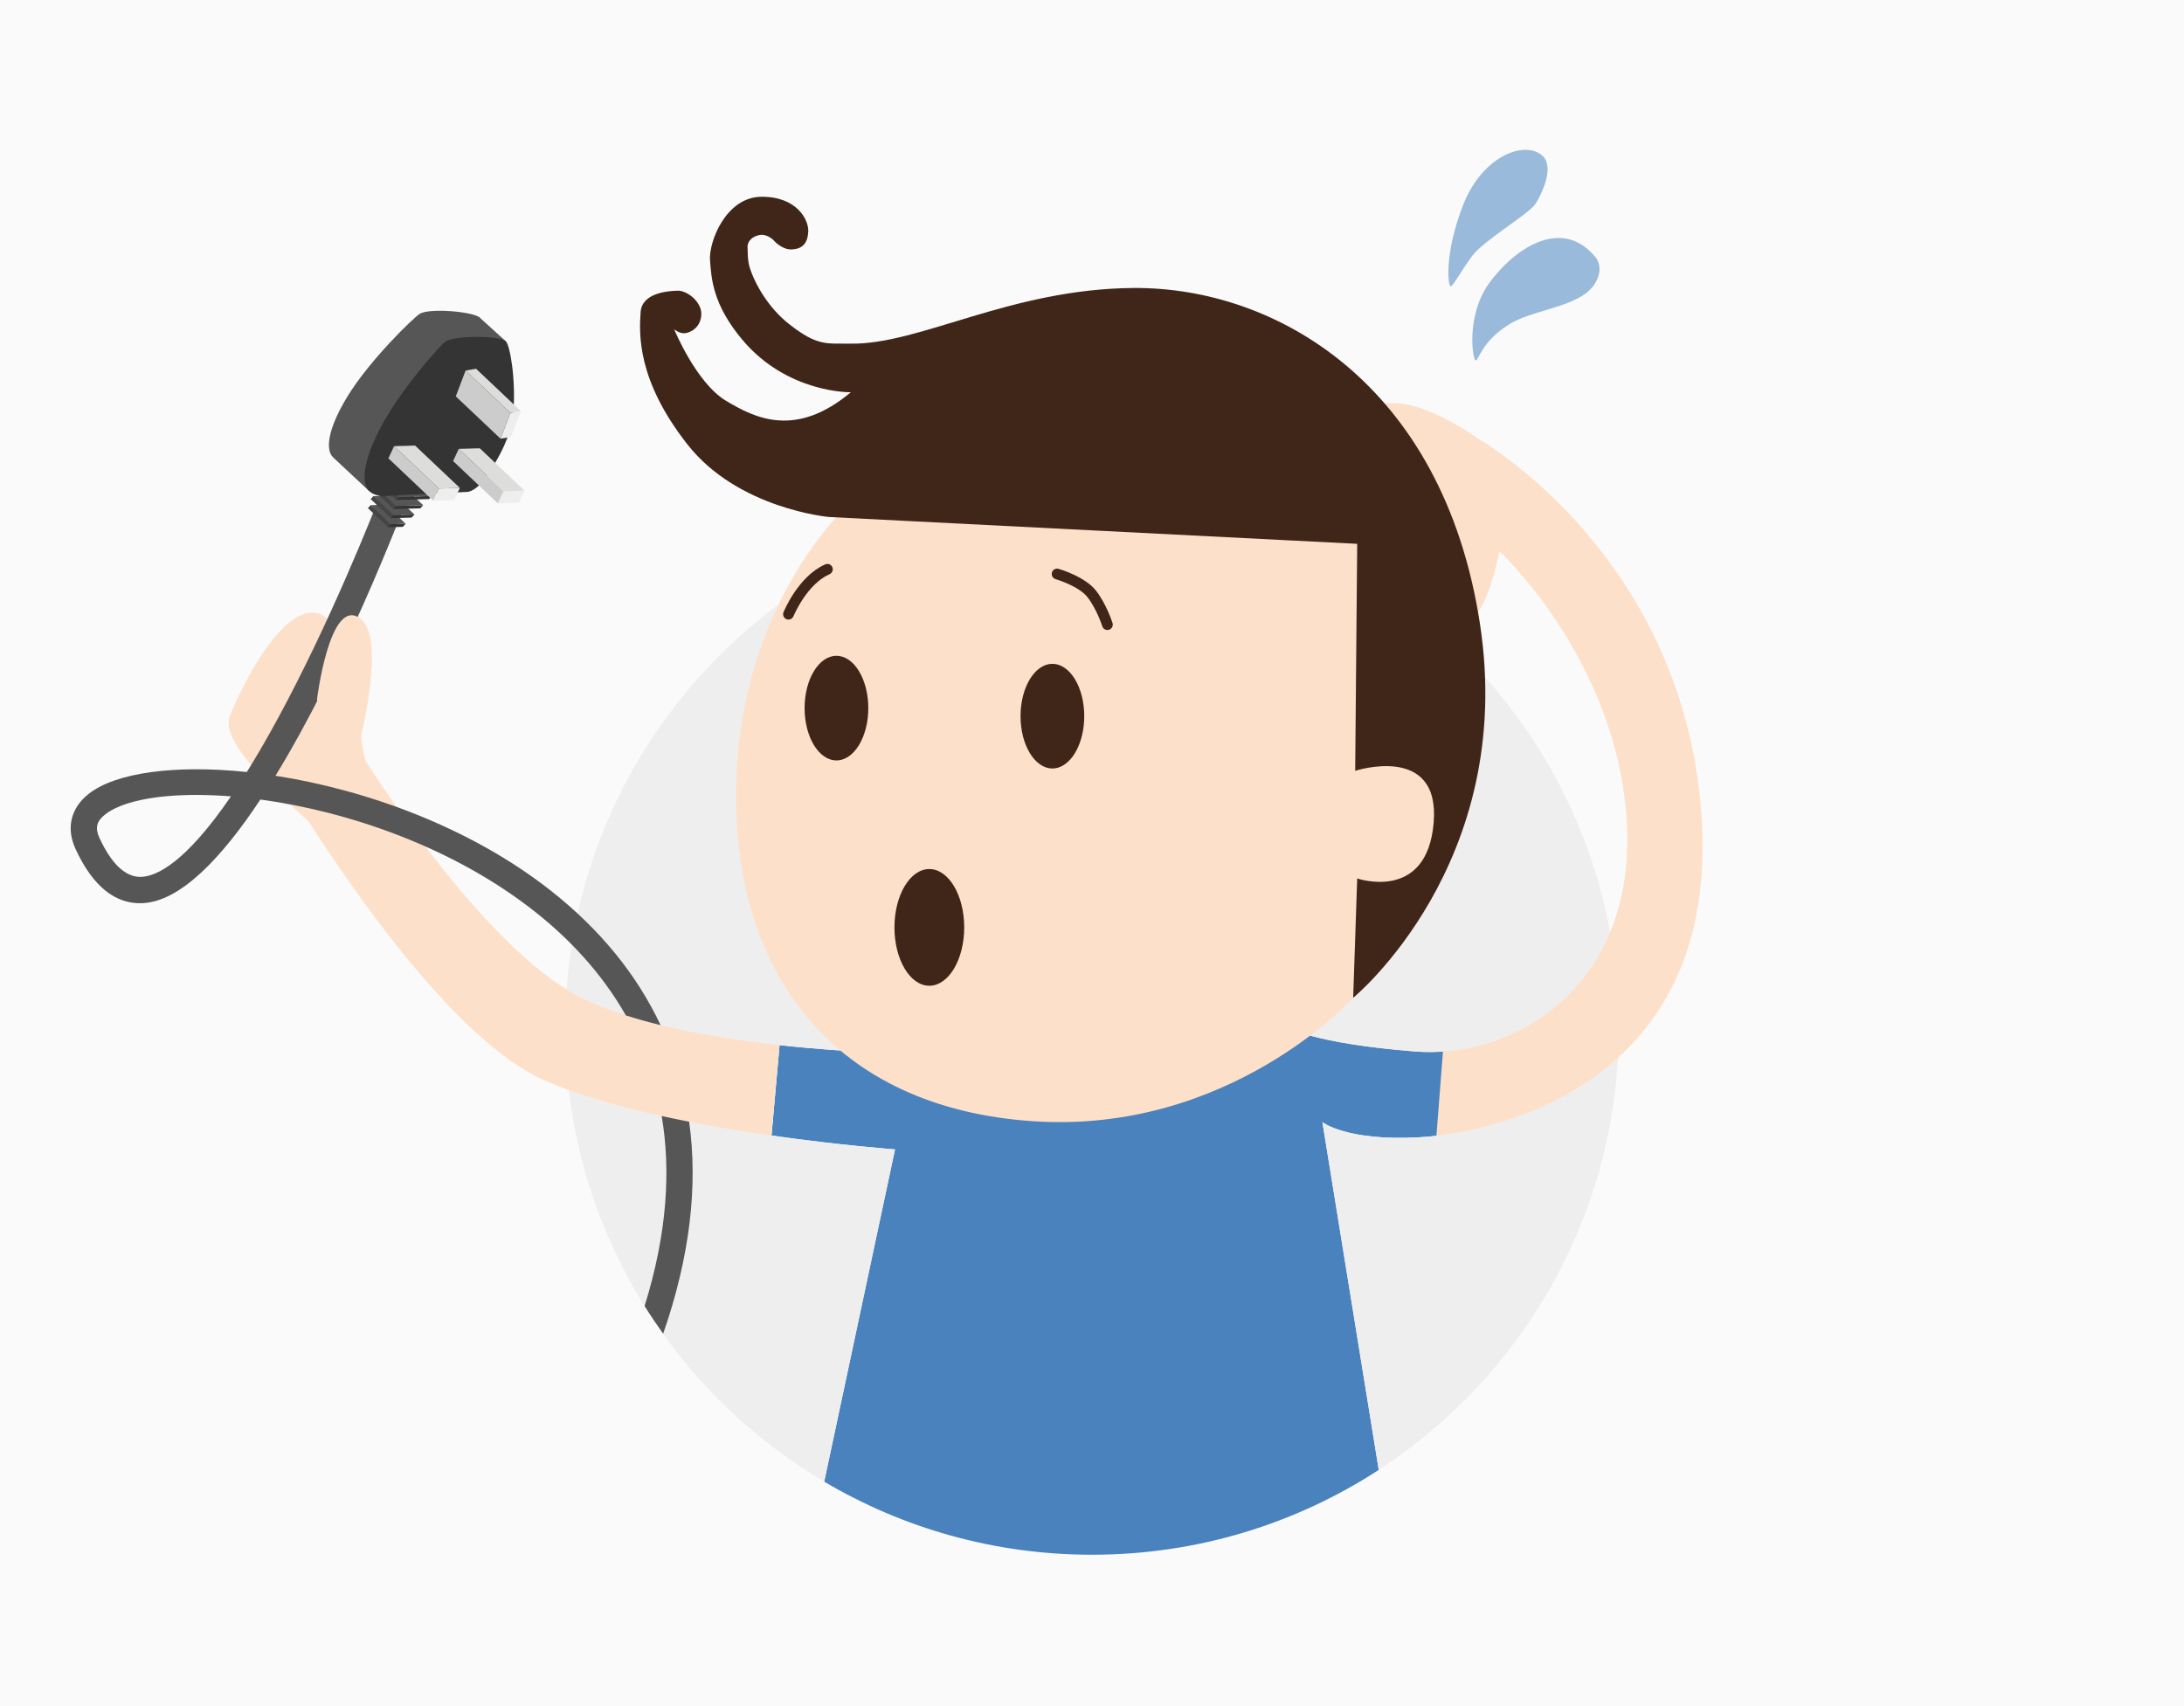 <?xml version="1.0" encoding="utf-8"?>
<!-- Generator: Adobe Illustrator 17.0.0, SVG Export Plug-In . SVG Version: 6.00 Build 0)  -->
<!DOCTYPE svg PUBLIC "-//W3C//DTD SVG 1.1//EN" "http://www.w3.org/Graphics/SVG/1.1/DTD/svg11.dtd">
<svg version="1.1" id="Livello_1" xmlns="http://www.w3.org/2000/svg" xmlns:xlink="http://www.w3.org/1999/xlink" x="0px" y="0px"
	 width="409.6px" height="320px" viewBox="0 0 409.6 320" enable-background="new 0 0 409.6 320" xml:space="preserve">
<path fill-rule="evenodd" clip-rule="evenodd" fill="#FFFFFF" d="M0,0h409.6v320H0V0z"/>
<path fill-rule="evenodd" clip-rule="evenodd" fill="#FAFAFA" d="M0,0h409.6v320H0V0z"/>
<path fill-rule="evenodd" clip-rule="evenodd" fill="#4982BC" d="M265.355,197.212c-19.118-1.51-23.898-4.528-23.898-4.528
	l-69.46,4.991c0,0-11.722-0.094-25.8-1.651l-1.511,16.956c12.999,1.859,23.173,2.599,23.173,2.599L154.577,277.9
	c14.717,8.705,31.885,13.707,50.223,13.707c19.835,0,38.302-5.85,53.778-15.911l-10.567-65.226c0,0,4.52,3.6,18.105,2.845
	c1.066-0.059,2.305-0.167,3.688-0.338l1.593-15.804C269.367,197.356,267.343,197.37,265.355,197.212z"/>
<g>
	<path fill="#EFEEEE" d="M154.599,277.9c-0.006-0.004-0.013-0.007-0.019-0.011l-0.002,0.011L154.599,277.9z"/>
	<path fill="#EFEEEE" d="M258.578,275.696l-0.001-0.007c-0.059,0.038-0.116,0.079-0.174,0.117
		C258.461,275.769,258.521,275.734,258.578,275.696z"/>
	<path fill="#EFEEEE" d="M303.6,192.808c0-54.566-44.234-98.8-98.8-98.8s-98.8,44.234-98.8,98.8
		c0,36.226,19.506,67.884,48.58,85.081l13.279-62.311c0,0-10.174-0.74-23.173-2.599l1.511-16.956
		c14.078,1.558,25.8,1.651,25.8,1.651l69.46-4.991c0,0,4.78,3.018,23.898,4.528c1.988,0.157,4.012,0.144,6.042-0.038l-1.593,15.804
		c-1.383,0.171-2.622,0.279-3.688,0.338c-13.584,0.755-18.105-2.845-18.105-2.845l10.566,65.22
		C285.675,258.072,303.6,227.537,303.6,192.808z"/>
</g>
<path fill="#99BADA" d="M279.18,53.259c4.236-5.994,13.408-13.053,20.041-5.031c1.502,1.815,0.721,4.892-1.802,6.791
	c-3.532,2.66-10.272,3.397-14.045,5.619c-5.533,3.259-6.038,7.043-6.624,6.96C276.164,67.513,274.944,59.253,279.18,53.259z"/>
<path fill="#FDE0CA" d="M159.952,93.822c0,0-21.13,18.112-21.885,53.582s18.615,60.373,55.594,62.888
	c36.979,2.515,60.122-23.143,60.122-23.143l17.86-32.702l-8.804-55.092L159.952,93.822z"/>
<path fill="#99BADA" d="M288.054,38.123c-1.148,1.95-9.712,6.876-11.928,9.853c-2.216,2.976-3.695,5.913-4.115,5.702
	c-0.419-0.211-1.174-6.08,2.39-15.219s11.401-12.148,14.758-9.35C291.675,31.205,289.202,36.173,288.054,38.123z"/>
<path fill="#FDE0CA" d="M319.187,154.197c-2.768-49.808-42.01-71.944-42.01-71.944s-14.087-10.314-20.375-5.283
	c-6.288,5.031,14.087,39.997,18.112,39.495c4.025-0.503,6.288-13.081,6.288-13.081s22.138,20.375,23.898,50.814
	c1.601,27.675-16.762,41.832-34.479,43.038l-1.225,15.786C285.448,211.14,321.757,200.481,319.187,154.197z"/>
<g>
	<ellipse fill="#402618" cx="156.872" cy="132.814" rx="5.974" ry="9.811"/>
	<ellipse fill="#402618" cx="197.372" cy="134.324" rx="5.974" ry="9.811"/>
	<path fill="#402618" d="M155.578,107.698c0.508-0.224,0.74-0.818,0.516-1.326c-0.224-0.508-0.818-0.74-1.326-0.516
		c-5.033,2.214-7.711,8.696-7.823,8.969c-0.209,0.514,0.038,1.1,0.554,1.311c0.123,0.051,0.252,0.074,0.379,0.074
		c0.396,0,0.774-0.237,0.933-0.626C148.834,115.525,151.298,109.582,155.578,107.698z"/>
	<path fill="#402618" d="M205.519,110.745c-2.064-2.614-6.789-3.997-6.988-4.054c-0.535-0.154-1.091,0.156-1.244,0.689
		s0.154,1.091,0.689,1.246c0.044,0.013,4.306,1.263,5.966,3.367c1.745,2.212,2.775,5.433,2.787,5.465
		c0.135,0.429,0.531,0.704,0.96,0.704c0.101,0,0.201-0.015,0.302-0.047c0.529-0.167,0.825-0.732,0.658-1.261
		C208.598,116.707,207.498,113.251,205.519,110.745z"/>
	<path fill="#402618" d="M277.554,116.965c-6.918-45.028-38.362-63.14-64.963-62.951c-23.08,0.163-40.06,10.629-53.016,10.439
		c-4.543-0.066-6.226,0.565-11.634-3.71c-3.682-2.91-6.23-7.178-7.296-10.439c-0.501-1.531-0.4-3.371-0.44-3.773
		c-0.125-1.258,0.88-2.2,2.263-2.453c1.383-0.252,2.578,0.943,2.578,0.943s1.573,1.887,3.523,1.76
		c1.95-0.125,2.893-1.132,3.018-3.333c0.125-2.2-2.138-6.603-8.804-6.541c-6.666,0.063-9.874,8.491-9.621,11.886
		c0.252,3.396,0.484,8.282,6.038,14.904c8.491,10.126,20.375,9.874,20.375,9.874c-10.314,8.616-17.892,4.936-23.458,1.573
		c-5.566-3.365-9.684-13.394-9.684-13.394s0.943,0.818,1.95,0.755c1.007-0.063,3.018-1.005,3.145-3.458
		c0.127-2.453-2.705-4.591-4.465-4.528s-6.666,0.377-6.918,4.025c-0.283,4.096-0.692,12.767,8.804,24.841
		s26.538,13.584,26.538,13.584l99.05,5.031l-0.377,42.575c0,0,15.974-5.22,14.717,9.748c-1.258,14.967-14.339,10.439-14.339,10.439
		l-0.755,22.388C253.782,187.151,284.473,161.995,277.554,116.965z"/>
	<ellipse fill="#402618" cx="174.292" cy="173.944" rx="6.541" ry="10.944"/>
</g>
<path fill="#FDE0CA" d="M109.07,187.151c-15.635-7.843-33.27-33.235-40.557-44.502c-1.335-5.281-3.021-25.711-8.619-27.53
	c-6.718-2.182-14.41,13.227-16.768,19.114c-2.197,5.484,11.465,16.747,14.702,19.755c8.942,13.962,28.01,41.37,44.135,48.586
	c11.369,5.088,28.692,8.398,42.725,10.404l1.511-16.956C133.43,194.611,118.726,191.994,109.07,187.151z"/>
<path fill="#565656" d="M117.371,190.45c2.083,0.666,4.266,1.272,6.513,1.821c-4.448-9.466-11.309-17.901-20.525-25.171
	c-15.171-11.969-34.716-18.961-51.692-21.599c12.69-20.735,23.253-48.153,25.05-52.917c0.481-1.276-0.163-2.701-1.44-3.183
	c-1.276-0.482-2.701,0.163-3.183,1.439c-0.07,0.185-7.101,18.748-16.429,37.132c-3.432,6.765-6.552,12.302-9.374,16.827
	c-13.398-1.396-24.567,0.083-29.669,4.107c-3.367,2.656-4.258,6.432-2.444,10.357c3.195,6.913,7.409,10.344,12.474,10.141
	c7.128-0.258,14.91-8.461,22.179-19.444c16.284,2.214,35.983,8.8,51.468,21.016C106.591,175.941,112.768,182.346,117.371,190.45z
	 M26.475,164.468c-2.875,0.095-5.53-2.343-7.811-7.277c-0.866-1.875-0.571-3.151,1.019-4.405c3.019-2.381,9.198-3.688,17.134-3.688
	c2.056,0,4.233,0.088,6.501,0.267C34.767,161.875,29.342,164.365,26.475,164.468z"/>
<path fill-rule="evenodd" clip-rule="evenodd" fill="#FDE0CA" d="M59.444,131.242l6.639,13.279c0,0,7.18-24.343,1.456-28.533
	S59.444,131.242,59.444,131.242z"/>
<g>
	
		<rect x="70.719" y="94.238" transform="matrix(0.687 -0.727 0.727 0.687 -48.101 81.982)" fill-rule="evenodd" clip-rule="evenodd" fill="#454545" width="0.797" height="5.179"/>
	<polygon fill-rule="evenodd" clip-rule="evenodd" fill="#343434" points="76.088,98.238 75.541,98.817 72.725,98.896 
		73.272,98.317 	"/>
	<polygon fill-rule="evenodd" clip-rule="evenodd" fill="#565656" points="76.088,98.238 73.272,98.317 69.509,94.759 72.325,94.68 
			"/>
	
		<rect x="71.235" y="92.533" transform="matrix(0.687 -0.727 0.727 0.687 -46.7 81.823)" fill-rule="evenodd" clip-rule="evenodd" fill="#454545" width="0.797" height="5.179"/>
	<polygon fill-rule="evenodd" clip-rule="evenodd" fill="#343434" points="77.73,96.501 77.183,97.08 73.241,97.191 73.788,96.612 	
		"/>
	<polygon fill-rule="evenodd" clip-rule="evenodd" fill="#565656" points="77.73,96.501 73.788,96.612 70.025,93.054 73.967,92.944 
			"/>
	
		<rect x="71.75" y="90.828" transform="matrix(0.687 -0.727 0.727 0.687 -45.3 81.664)" fill-rule="evenodd" clip-rule="evenodd" fill="#454545" width="0.797" height="5.179"/>
	<polygon fill-rule="evenodd" clip-rule="evenodd" fill="#343434" points="79.372,94.765 78.825,95.344 73.757,95.486 
		74.304,94.907 	"/>
	<polygon fill-rule="evenodd" clip-rule="evenodd" fill="#565656" points="79.372,94.765 74.304,94.907 70.541,91.349 
		75.609,91.207 	"/>
	
		<rect x="72.266" y="89.123" transform="matrix(0.687 -0.727 0.727 0.687 -43.899 81.507)" fill-rule="evenodd" clip-rule="evenodd" fill="#454545" width="0.797" height="5.179"/>
	<polygon fill-rule="evenodd" clip-rule="evenodd" fill="#343434" points="81.014,93.028 80.467,93.607 74.272,93.78 74.82,93.201 	
		"/>
	<polygon fill-rule="evenodd" clip-rule="evenodd" fill="#565656" points="81.014,93.028 74.82,93.201 71.057,89.644 77.251,89.47 	
		"/>
</g>
<path fill-rule="evenodd" clip-rule="evenodd" fill="#565656" d="M69.237,92.104l2.517-2.724l-2.807-2.45l11.473,0.304
	c0,0,1.54,0.408,3.879-2.363c1.036-1.228,5.353-6.541,6.153-11.726c0.422-2.733,0.542-5.433,0.49-7.696l1.668,1.352l2.257-2.786
	l-4.709-4.272c-0.028-0.047-0.056-0.086-0.085-0.113c-1.216-1.2-9.355-1.868-11.295-0.811c-1.03,0.561-9.514,8.775-13.652,15.6
	c-3.655,6.027-3.831,9.355-3.079,10.795c0.132,0.253,0.307,0.466,0.504,0.646l0,0.001L69.237,92.104z"/>
<path fill-rule="evenodd" clip-rule="evenodd" fill="#343434" d="M83.544,64.07c-0.984,0.638-8.815,9.476-12.42,16.597
	c-3.184,6.289-3.105,9.621-2.245,10.998c0.86,1.378,2.978,1.387,2.978,1.387l15.496-0.776c0,0,1.567,0.289,3.687-2.653
	c0.939-1.303,4.837-6.931,5.238-12.162c0.504-6.577-0.684-12.832-1.411-13.447C93.564,62.911,85.397,62.867,83.544,64.07z"/>
<path fill-rule="evenodd" clip-rule="evenodd" fill="#EFEEEE" d="M93.875,82.281l1.963-0.337l1.872-4.834l-1.999,0.329
	L93.875,82.281z"/>
<path fill-rule="evenodd" clip-rule="evenodd" fill="#EFEEEE" d="M81.239,93.907l3.942-0.111l1.063-2.284l-3.942,0.111
	L81.239,93.907z"/>
<path fill-rule="evenodd" clip-rule="evenodd" fill="#EFEEEE" d="M93.37,94.412l3.942-0.111l1.063-2.284l-3.942,0.111L93.37,94.412z
	"/>
<path fill-rule="evenodd" clip-rule="evenodd" fill="#DDDDDB" d="M95.712,77.439l1.963-0.337l-8.395-7.937l-1.963,0.337
	L95.712,77.439z"/>
<path fill-rule="evenodd" clip-rule="evenodd" fill="#DDDDDB" d="M82.302,91.623l3.942-0.111l-8.395-7.937l-3.942,0.111
	L82.302,91.623z"/>
<path fill-rule="evenodd" clip-rule="evenodd" fill="#DDDDDB" d="M94.433,92.128l3.942-0.111l-8.395-7.937l-3.942,0.111
	L94.433,92.128z"/>
<path fill-rule="evenodd" clip-rule="evenodd" fill="#CDCCCC" d="M95.712,77.439l-1.837,4.842l-8.395-7.937l1.837-4.842
	L95.712,77.439z"/>
<path fill-rule="evenodd" clip-rule="evenodd" fill="#CDCCCC" d="M82.302,91.623l-1.063,2.284l-8.395-7.937l1.063-2.284
	L82.302,91.623z"/>
<path fill-rule="evenodd" clip-rule="evenodd" fill="#CDCCCC" d="M94.433,92.128l-1.063,2.284l-8.395-7.937l1.063-2.284
	L94.433,92.128z"/>
<path fill="#565656" d="M120.896,244.958c1.104,1.772,2.265,3.504,3.476,5.199c4.946-14.231,6.586-27.548,4.874-39.766
	c-1.721-0.336-3.441-0.691-5.151-1.066C125.815,219.401,125.17,231.206,120.896,244.958z"/>
</svg>
